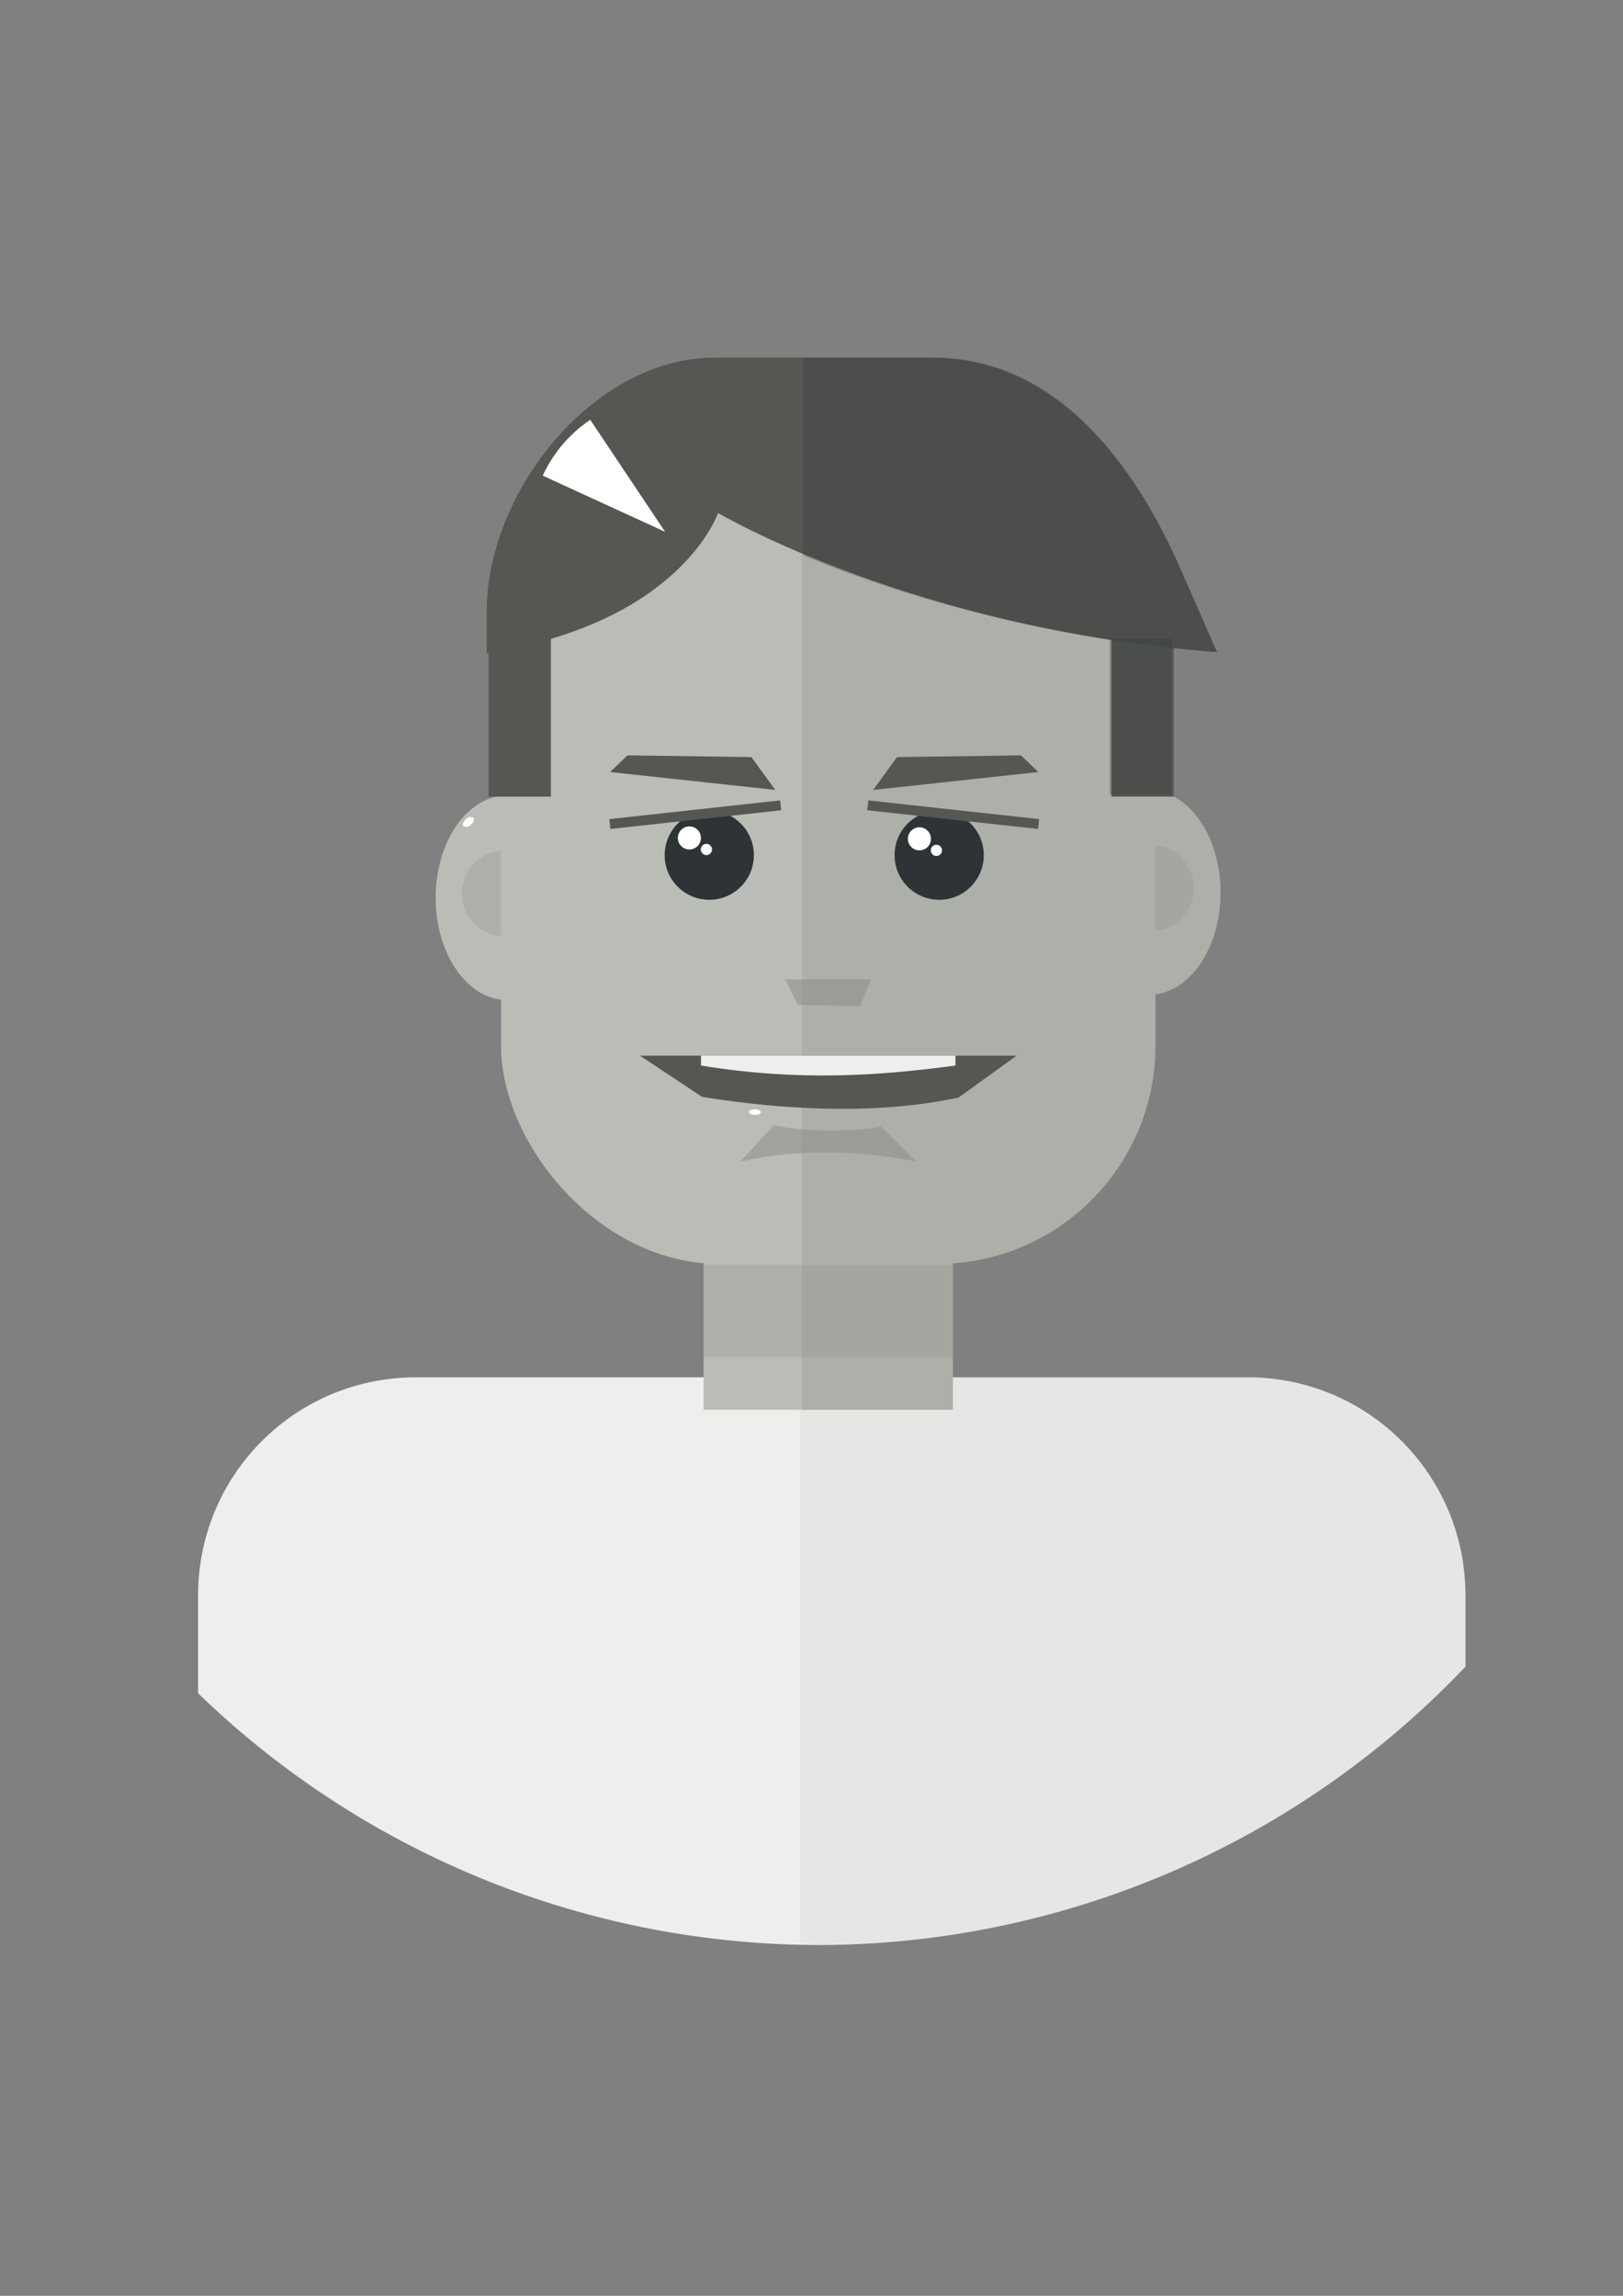 <?xml version="1.0" encoding="UTF-8" standalone="no"?>
<!-- Created with Inkscape (http://www.inkscape.org/) -->

<svg
   xmlns:dc="http://purl.org/dc/elements/1.1/"
   xmlns:cc="http://creativecommons.org/ns#"
   xmlns:rdf="http://www.w3.org/1999/02/22-rdf-syntax-ns#"
   xmlns:svg="http://www.w3.org/2000/svg"
   xmlns="http://www.w3.org/2000/svg"
   xmlns:sodipodi="http://sodipodi.sourceforge.net/DTD/sodipodi-0.dtd"
   xmlns:inkscape="http://www.inkscape.org/namespaces/inkscape"
   width="210mm"
   height="297mm"
   viewBox="0 0 744.094 1052.362"
   id="svg2"
   version="1.1"
   inkscape:version="0.91 r"
   sodipodi:docname="new-user.svg">
  <rect x="0" y="0" width="744.094" height="1052.362" fill="#808080" stroke="none"/>
  <defs
     id="defs4" />
  <sodipodi:namedview
     id="base"
     pagecolor="#ffffff"
     bordercolor="#666666"
     borderopacity="1.0"
     inkscape:pageopacity="0.0"
     inkscape:pageshadow="2"
     inkscape:zoom="0.48985036"
     inkscape:cx="903.79202"
     inkscape:cy="1326.1506"
     inkscape:document-units="px"
     inkscape:current-layer="layer1"
     showgrid="false"
     showguides="false"
     inkscape:window-width="1855"
     inkscape:window-height="1176"
     inkscape:window-x="65"
     inkscape:window-y="24"
     inkscape:window-maximized="1" />
  <g
     inkscape:label="Layer 1"
     inkscape:groupmode="layer"
     id="layer1">
    <g
       id="g4553">
      <rect
         style="opacity:1;fill:#eeeeec;fill-opacity:1;stroke:none;stroke-width:1;stroke-linecap:round;stroke-linejoin:round;stroke-miterlimit:4;stroke-dasharray:none;stroke-opacity:1"
         id="rect4379"
         width="581.04"
         height="260.215"
         x="1476.592"
         y="-142.382"
         ry="100" />
      <path
         inkscape:connector-curvature="0"
         id="rect4605"
         d="m 1752.545,-142.381 0,260.215 205.086,0 c 55.4,0 100,-44.6 100,-100 l 0,-60.215 c 0,-55.4 -44.6,-100 -100,-100 l -205.086,0 z"
         style="opacity:0.25;fill:#d3d7cf;fill-opacity:1;stroke:none;stroke-width:1;stroke-linecap:round;stroke-linejoin:round;stroke-miterlimit:4;stroke-dasharray:none;stroke-opacity:1" />
      <rect
         style="opacity:1;fill:#babdb6;fill-opacity:1;stroke:none;stroke-width:1;stroke-linecap:round;stroke-linejoin:round;stroke-miterlimit:4;stroke-dasharray:none;stroke-opacity:1"
         id="rect4321"
         width="114.286"
         height="89.143"
         x="1708.352"
         y="-216.653" />
      <g
         id="g4329"
         transform="matrix(-1,0,0,1,2132.018,-684.011)">
        <ellipse
           style="opacity:1;fill:#babdb6;fill-opacity:1;stroke:none;stroke-width:1;stroke-linecap:round;stroke-linejoin:round;stroke-miterlimit:4;stroke-dasharray:none;stroke-opacity:1"
           id="ellipse4331"
           cx="219.405"
           cy="319.395"
           rx="32.729"
           ry="46.871" />
        <path
           style="opacity:0.25;fill:#888a85;fill-opacity:1;stroke:none;stroke-width:1;stroke-linecap:round;stroke-linejoin:round;stroke-miterlimit:4;stroke-dasharray:none;stroke-opacity:1"
           d="m 216.576,297.784 a 19.46,19.68 0 0 0 -17.779,19.592 19.46,19.68 0 0 0 17.779,19.596 l 0,-39.188 z"
           id="path4333"
           inkscape:connector-curvature="0" />
      </g>
      <path
         style="opacity:0.25;fill:#888a85;fill-opacity:1;stroke:none;stroke-width:1;stroke-linecap:round;stroke-linejoin:round;stroke-miterlimit:4;stroke-dasharray:none;stroke-opacity:1"
         d="m 1915.495,-411.272 0,93.32 a 32.729,46.871 0 0 0 29.848,-46.664 32.729,46.871 0 0 0 -29.848,-46.656 z"
         id="path4377"
         inkscape:connector-curvature="0" />
      <g
         transform="translate(1398.829,-681.586)"
         id="g4371">
        <ellipse
           ry="46.871"
           rx="32.729"
           cy="319.395"
           cx="219.405"
           id="ellipse4373"
           style="opacity:1;fill:#babdb6;fill-opacity:1;stroke:none;stroke-width:1;stroke-linecap:round;stroke-linejoin:round;stroke-miterlimit:4;stroke-dasharray:none;stroke-opacity:1" />
        <path
           inkscape:connector-curvature="0"
           id="path4375"
           d="m 216.576,297.784 a 19.46,19.68 0 0 0 -17.779,19.592 19.46,19.68 0 0 0 17.779,19.596 l 0,-39.188 z"
           style="opacity:0.25;fill:#888a85;fill-opacity:1;stroke:none;stroke-width:1;stroke-linecap:round;stroke-linejoin:round;stroke-miterlimit:4;stroke-dasharray:none;stroke-opacity:1" />
      </g>
      <rect
         y="-216.653"
         x="1753.352"
         height="89.143"
         width="69.286"
         id="rect4323"
         style="opacity:0.25;fill:#888a85;fill-opacity:1;stroke:none;stroke-width:1;stroke-linecap:round;stroke-linejoin:round;stroke-miterlimit:4;stroke-dasharray:none;stroke-opacity:1" />
      <rect
         style="opacity:1;fill:#babdb6;fill-opacity:1;stroke:none;stroke-width:1;stroke-linecap:round;stroke-linejoin:round;stroke-miterlimit:4;stroke-dasharray:none;stroke-opacity:1"
         id="rect4325"
         width="300"
         height="400"
         x="1615.495"
         y="-594.376"
         ry="100"
         rx="100" />
      <path
         style="opacity:0.5;fill:#888a85;fill-opacity:1;stroke:none;stroke-width:1;stroke-linecap:round;stroke-linejoin:round;stroke-miterlimit:4;stroke-dasharray:none;stroke-opacity:1"
         d="m 1740.495,-258.012 c 13.773,3.356 37.216,3.061 49.242,0.758 l 15.909,15.909 c -24.076,-4.627 -51.453,-6.377 -80.303,0 z"
         id="path4327"
         inkscape:connector-curvature="0"
         sodipodi:nodetypes="ccccc" />
      <path
         style="opacity:0.25;fill:#888a85;fill-opacity:1;stroke:none;stroke-width:1;stroke-linecap:round;stroke-linejoin:round;stroke-miterlimit:4;stroke-dasharray:none;stroke-opacity:1"
         d="m 1753.374,-594.275 0,399.9 62.121,0 c 55.4,0 100,-44.589 100,-99.975 l 0,-199.95 c 0,-55.386 -44.6,-99.975 -100,-99.975 l -62.121,0 z"
         id="path4335"
         inkscape:connector-curvature="0" />
      <path
         style="opacity:0.5;fill:#888a85;fill-opacity:1;stroke:none;stroke-width:1;stroke-linecap:round;stroke-linejoin:round;stroke-miterlimit:4;stroke-dasharray:none;stroke-opacity:1"
         d="m 1745.798,-324.763 39.394,0 -5.143,12.205 -28.537,-0.571 z"
         id="path4341"
         inkscape:connector-curvature="0"
         sodipodi:nodetypes="ccccc" />
      <g
         transform="translate(1411.759,-733.306)"
         id="g4689">
        <g
           id="g4351"
           transform="translate(-12.93,102.456)">
          <circle
             style="opacity:1;fill:#2e3436;fill-opacity:1;stroke:none;stroke-width:1;stroke-linecap:round;stroke-linejoin:round;stroke-miterlimit:4;stroke-dasharray:none;stroke-opacity:1"
             id="circle4353"
             cx="312.121"
             cy="249.12"
             r="20.455" />
          <rect
             style="opacity:1;fill:#555753;fill-opacity:1;stroke:none;stroke-width:1;stroke-linecap:round;stroke-linejoin:round;stroke-miterlimit:4;stroke-dasharray:none;stroke-opacity:1"
             id="rect4355"
             width="78.788"
             height="4.545"
             x="239.355"
             y="260.252"
             rx="0"
             ry="0"
             transform="matrix(0.994,-0.109,0.109,0.994,0,0)" />
        </g>
        <path
           sodipodi:nodetypes="ccccc"
           inkscape:connector-curvature="0"
           id="path4357"
           d="m 261.681,305.831 56.835,0.785 10.937,15.063 -75.692,-8.213 z"
           inkscape:transform-center-y="-3.1105114"
           inkscape:transform-center-x="27.790156"
           style="opacity:1;fill:#555753;fill-opacity:1;stroke:none;stroke-width:1;stroke-linecap:round;stroke-linejoin:round;stroke-miterlimit:4;stroke-dasharray:none;stroke-opacity:1" />
        <g
           id="g4679"
           transform="matrix(0.553,0.833,-0.833,0.553,423.027,-91.751)"
           inkscape:transform-center-x="4.2857143"
           inkscape:transform-center-y="6.5714286">
          <circle
             r="5.286"
             cy="351.648"
             cx="289.286"
             id="path4675"
             style="opacity:1;fill:#ffffff;fill-opacity:1;stroke:none;stroke-width:1;stroke-linecap:round;stroke-linejoin:round;stroke-miterlimit:4;stroke-dasharray:none;stroke-opacity:1" />
          <circle
             r="2.571"
             cy="348.076"
             cx="298"
             id="path4677"
             style="opacity:1;fill:#ffffff;fill-opacity:1;stroke:none;stroke-width:1;stroke-linecap:round;stroke-linejoin:round;stroke-miterlimit:4;stroke-dasharray:none;stroke-opacity:1" />
        </g>
      </g>
      <g
         transform="translate(1411.759,-733.306)"
         id="g4698">
        <g
           id="g4361"
           transform="matrix(-1,0,0,1,716.719,102.456)">
          <circle
             r="20.455"
             cy="249.12"
             cx="312.121"
             id="circle4363"
             style="opacity:1;fill:#2e3436;fill-opacity:1;stroke:none;stroke-width:1;stroke-linecap:round;stroke-linejoin:round;stroke-miterlimit:4;stroke-dasharray:none;stroke-opacity:1" />
          <rect
             transform="matrix(0.994,-0.109,0.109,0.994,0,0)"
             ry="0"
             rx="0"
             y="260.252"
             x="239.355"
             height="4.545"
             width="78.788"
             id="rect4365"
             style="opacity:1;fill:#555753;fill-opacity:1;stroke:none;stroke-width:1;stroke-linecap:round;stroke-linejoin:round;stroke-miterlimit:4;stroke-dasharray:none;stroke-opacity:1" />
        </g>
        <path
           style="opacity:1;fill:#555753;fill-opacity:1;stroke:none;stroke-width:1;stroke-linecap:round;stroke-linejoin:round;stroke-miterlimit:4;stroke-dasharray:none;stroke-opacity:1"
           inkscape:transform-center-x="27.790156"
           inkscape:transform-center-y="-3.1105114"
           d="m 442.109,305.831 -56.835,0.785 -10.937,15.063 75.692,-8.213 z"
           id="path4367"
           inkscape:connector-curvature="0"
           sodipodi:nodetypes="ccccc" />
        <g
           inkscape:transform-center-y="6.5714286"
           inkscape:transform-center-x="4.2857143"
           transform="matrix(0.553,0.833,-0.833,0.553,528.487,-91.347)"
           id="g4683">
          <circle
             style="opacity:1;fill:#ffffff;fill-opacity:1;stroke:none;stroke-width:1;stroke-linecap:round;stroke-linejoin:round;stroke-miterlimit:4;stroke-dasharray:none;stroke-opacity:1"
             id="circle4685"
             cx="289.286"
             cy="351.648"
             r="5.286" />
          <circle
             style="opacity:1;fill:#ffffff;fill-opacity:1;stroke:none;stroke-width:1;stroke-linecap:round;stroke-linejoin:round;stroke-miterlimit:4;stroke-dasharray:none;stroke-opacity:1"
             id="circle4687"
             cx="298"
             cy="348.076"
             r="2.571" />
        </g>
      </g>
      <g
         transform="translate(1411.759,-733.306)"
         id="g4731">
        <path
           style="opacity:1;fill:#555753;fill-opacity:1;stroke:none;stroke-width:1;stroke-linecap:round;stroke-linejoin:round;stroke-miterlimit:4;stroke-dasharray:none;stroke-opacity:1"
           d="m 295.961,462.415 c 44.071,6.944 83.559,7.47 117.531,0.275 l 26.608,-19.215 -172.727,0 z"
           id="path4343"
           inkscape:connector-curvature="0"
           sodipodi:nodetypes="ccccc" />
        <path
           inkscape:connector-curvature="0"
           id="path4345"
           d="m 295.404,443.476 0,4.545 c 44.992,7.324 81.668,4.669 116.666,0 l 0,-4.545 -116.666,0 z"
           style="opacity:1;fill:#eeeeec;fill-opacity:1;stroke:none;stroke-width:1;stroke-linecap:round;stroke-linejoin:round;stroke-miterlimit:4;stroke-dasharray:none;stroke-opacity:1" />
        <ellipse
           style="opacity:1;fill:#ffffff;fill-opacity:1;stroke:none;stroke-width:1;stroke-linecap:round;stroke-linejoin:round;stroke-miterlimit:4;stroke-dasharray:none;stroke-opacity:1"
           id="path4714"
           cx="320.143"
           cy="469.362"
           rx="2.714"
           ry="1.286" />
      </g>
      <g
         id="g4440">
        <rect
           y="-494.028"
           x="1894.31"
           height="85.74"
           width="28.58"
           id="rect4266"
           style="opacity:1;fill:#555753;fill-opacity:1;stroke:none;stroke-width:1;stroke-linecap:round;stroke-linejoin:round;stroke-miterlimit:4;stroke-dasharray:none;stroke-opacity:1" />
        <ellipse
           ry="1.286"
           rx="2.714"
           cy="925.773"
           cx="1364.266"
           id="ellipse4723"
           style="opacity:1;fill:#ffffff;fill-opacity:1;stroke:none;stroke-width:1;stroke-linecap:round;stroke-linejoin:round;stroke-miterlimit:4;stroke-dasharray:none;stroke-opacity:1"
           transform="matrix(0.668,-0.744,0.744,0.668,0,0)" />
        <rect
           style="opacity:1;fill:#555753;fill-opacity:1;stroke:none;stroke-width:1;stroke-linecap:round;stroke-linejoin:round;stroke-miterlimit:4;stroke-dasharray:none;stroke-opacity:1"
           id="rect4258"
           width="28.58"
           height="85.74"
           x="1608.779"
           y="-494.028" />
        <path
           sodipodi:nodetypes="sscccsss"
           inkscape:connector-curvature="0"
           id="path4337"
           d="m 1712.465,-609.527 c -55.4,0 -104.545,61.267 -104.545,116.667 l 0,18.74 c 89.285,-13.786 106.06,-64.195 106.06,-64.195 0,0 89.951,53.313 228.788,63.758 l -16.667,-38 c -22.252,-50.735 -58.236,-96.97 -113.636,-96.97 z"
           style="fill:#555753;fill-opacity:1;fill-rule:evenodd;stroke:none;stroke-width:1px;stroke-linecap:butt;stroke-linejoin:miter;stroke-opacity:1" />
        <path
           inkscape:connector-curvature="0"
           id="path4339"
           d="m 1753.103,-609.528 0,90.793 c 39.646,16.34 105.81,37.929 189.665,44.178 l -16.825,-38 c -22.463,-50.735 -58.79,-96.971 -114.717,-96.971 l -58.124,0 z"
           style="opacity:0.25;fill:#2e3436;fill-rule:evenodd;stroke:none;stroke-width:1px;stroke-linecap:butt;stroke-linejoin:miter;stroke-opacity:1" />
        <path
           style="opacity:1;fill:#ffffff;fill-opacity:1;stroke:none;stroke-width:1;stroke-linecap:round;stroke-linejoin:round;stroke-miterlimit:4;stroke-dasharray:none;stroke-opacity:1"
           id="path4629"
           sodipodi:type="arc"
           sodipodi:cx="-1314.8597"
           sodipodi:cy="-1185.8905"
           sodipodi:rx="61.714287"
           sodipodi:ry="61.714287"
           sodipodi:start="5.7316613"
           sodipodi:end="0"
           d="m -1262.296,-1218.228 a 61.714,61.714 0 0 1 9.15,32.337 l -61.714,0 z"
           transform="matrix(-0.909,-0.417,-0.417,0.909,0,0)" />
        <rect
           style="opacity:0.25;fill:#2e3436;fill-opacity:1;stroke:none;stroke-width:1;stroke-linecap:round;stroke-linejoin:round;stroke-miterlimit:4;stroke-dasharray:none;stroke-opacity:1"
           id="rect4268"
           width="28.58"
           height="71.45"
           x="1893.455"
           y="-480.759" />
      </g>
      <rect
         y="-194.025"
         x="1708.352"
         height="42.272"
         width="114.286"
         id="rect4369"
         style="opacity:0.25;fill:#888a85;fill-opacity:1;stroke:none;stroke-width:1;stroke-linecap:round;stroke-linejoin:round;stroke-miterlimit:4;stroke-dasharray:none;stroke-opacity:1" />
    </g>
    <g
       id="g4506">
      <path
         id="path4904"
         d="m 190.816,631.343 c -55.4,0 -100,44.6 -100,100 l 0,44.811 A 409.959,409.959 0 0 0 375.314,891.558 409.959,409.959 0 0 0 671.855,763.964 l 0,-32.621 c 0,-55.4 -44.6,-100 -100,-100 l -381.039,0 z"
         style="opacity:1;fill:#eeeeec;fill-opacity:1;stroke:none;stroke-width:1;stroke-linecap:round;stroke-linejoin:round;stroke-miterlimit:4;stroke-dasharray:none;stroke-opacity:1"
         inkscape:connector-curvature="0" />
      <path
         id="circle4906"
         d="m 366.77,631.343 0,259.787 a 409.959,409.959 0 0 0 8.545,0.428 409.959,409.959 0 0 0 296.541,-127.594 l 0,-32.621 c 0,-55.4 -44.6,-100 -100,-100 l -205.086,0 z"
         style="opacity:0.25;fill:#d3d7cf;fill-opacity:1;stroke:none;stroke-width:1;stroke-linecap:round;stroke-linejoin:round;stroke-miterlimit:4;stroke-dasharray:none;stroke-opacity:1"
         inkscape:connector-curvature="0" />
      <rect
         y="557.072"
         x="322.577"
         height="89.143"
         width="114.286"
         id="rect4781"
         style="opacity:1;fill:#babdb6;fill-opacity:1;stroke:none;stroke-width:1;stroke-linecap:round;stroke-linejoin:round;stroke-miterlimit:4;stroke-dasharray:none;stroke-opacity:1" />
      <rect
         style="opacity:0.25;fill:#888a85;fill-opacity:1;stroke:none;stroke-width:1;stroke-linecap:round;stroke-linejoin:round;stroke-miterlimit:4;stroke-dasharray:none;stroke-opacity:1"
         id="rect4783"
         width="69.286"
         height="89.143"
         x="367.577"
         y="557.072" />
      <rect
         rx="100"
         ry="100"
         y="179.349"
         x="229.72"
         height="400"
         width="300"
         id="rect4785"
         style="opacity:1;fill:#babdb6;fill-opacity:1;stroke:none;stroke-width:1;stroke-linecap:round;stroke-linejoin:round;stroke-miterlimit:4;stroke-dasharray:none;stroke-opacity:1" />
      <path
         sodipodi:nodetypes="ccccc"
         inkscape:connector-curvature="0"
         id="path4787"
         d="m 354.72,515.713 c 13.773,3.356 37.216,3.061 49.242,0.758 l 15.909,15.909 c -24.076,-4.627 -51.453,-6.377 -80.303,0 z"
         style="opacity:0.5;fill:#888a85;fill-opacity:1;stroke:none;stroke-width:1;stroke-linecap:round;stroke-linejoin:round;stroke-miterlimit:4;stroke-dasharray:none;stroke-opacity:1" />
      <g
         transform="matrix(-1,0,0,1,746.242,89.714)"
         id="g4789">
        <ellipse
           ry="46.871"
           rx="32.729"
           cy="319.395"
           cx="219.405"
           id="ellipse4791"
           style="opacity:1;fill:#babdb6;fill-opacity:1;stroke:none;stroke-width:1;stroke-linecap:round;stroke-linejoin:round;stroke-miterlimit:4;stroke-dasharray:none;stroke-opacity:1" />
        <path
           inkscape:connector-curvature="0"
           id="path4793"
           d="m 216.576,297.784 a 19.46,19.68 0 0 0 -17.779,19.592 19.46,19.68 0 0 0 17.779,19.596 l 0,-39.188 z"
           style="opacity:0.25;fill:#888a85;fill-opacity:1;stroke:none;stroke-width:1;stroke-linecap:round;stroke-linejoin:round;stroke-miterlimit:4;stroke-dasharray:none;stroke-opacity:1" />
      </g>
      <path
         inkscape:connector-curvature="0"
         id="path4795"
         d="m 367.598,179.349 0,400 62.121,0 c 55.4,0 100,-44.6 100,-100 l 0,-200 c 0,-55.4 -44.6,-100 -100,-100 l -62.121,0 z"
         style="opacity:0.25;fill:#888a85;fill-opacity:1;stroke:none;stroke-width:1;stroke-linecap:round;stroke-linejoin:round;stroke-miterlimit:4;stroke-dasharray:none;stroke-opacity:1" />
      <path
         sodipodi:nodetypes="ccccc"
         inkscape:connector-curvature="0"
         id="path4797"
         d="m 360.023,448.962 39.394,0 -5.143,12.205 -28.537,-0.571 z"
         style="opacity:0.5;fill:#888a85;fill-opacity:1;stroke:none;stroke-width:1;stroke-linecap:round;stroke-linejoin:round;stroke-miterlimit:4;stroke-dasharray:none;stroke-opacity:1" />
      <rect
         style="opacity:0.25;fill:#888a85;fill-opacity:1;stroke:none;stroke-width:1;stroke-linecap:round;stroke-linejoin:round;stroke-miterlimit:4;stroke-dasharray:none;stroke-opacity:1"
         id="rect4799"
         width="114.286"
         height="42.272"
         x="322.577"
         y="579.699" />
      <g
         id="g4801"
         transform="translate(13.053,92.138)">
        <ellipse
           style="opacity:1;fill:#babdb6;fill-opacity:1;stroke:none;stroke-width:1;stroke-linecap:round;stroke-linejoin:round;stroke-miterlimit:4;stroke-dasharray:none;stroke-opacity:1"
           id="ellipse4803"
           cx="219.405"
           cy="319.395"
           rx="32.729"
           ry="46.871" />
        <path
           style="opacity:0.25;fill:#888a85;fill-opacity:1;stroke:none;stroke-width:1;stroke-linecap:round;stroke-linejoin:round;stroke-miterlimit:4;stroke-dasharray:none;stroke-opacity:1"
           d="m 216.576,297.784 a 19.46,19.68 0 0 0 -17.779,19.592 19.46,19.68 0 0 0 17.779,19.596 l 0,-39.188 z"
           id="path4805"
           inkscape:connector-curvature="0" />
      </g>
      <path
         inkscape:connector-curvature="0"
         id="path4807"
         d="m 529.719,362.453 0,93.32 a 32.729,46.871 0 0 0 29.848,-46.664 32.729,46.871 0 0 0 -29.848,-46.656 z"
         style="opacity:0.25;fill:#888a85;fill-opacity:1;stroke:none;stroke-width:1;stroke-linecap:round;stroke-linejoin:round;stroke-miterlimit:4;stroke-dasharray:none;stroke-opacity:1" />
      <g
         transform="translate(25.983,40.418)"
         id="g4821">
        <g
           transform="translate(-12.93,102.456)"
           id="g4823">
          <circle
             r="20.455"
             cy="249.12"
             cx="312.121"
             id="circle4825"
             style="opacity:1;fill:#2e3436;fill-opacity:1;stroke:none;stroke-width:1;stroke-linecap:round;stroke-linejoin:round;stroke-miterlimit:4;stroke-dasharray:none;stroke-opacity:1" />
          <rect
             transform="matrix(0.994,-0.109,0.109,0.994,0,0)"
             ry="0"
             rx="0"
             y="260.252"
             x="239.355"
             height="4.545"
             width="78.788"
             id="rect4827"
             style="opacity:1;fill:#555753;fill-opacity:1;stroke:none;stroke-width:1;stroke-linecap:round;stroke-linejoin:round;stroke-miterlimit:4;stroke-dasharray:none;stroke-opacity:1" />
        </g>
        <path
           style="opacity:1;fill:#555753;fill-opacity:1;stroke:none;stroke-width:1;stroke-linecap:round;stroke-linejoin:round;stroke-miterlimit:4;stroke-dasharray:none;stroke-opacity:1"
           inkscape:transform-center-x="27.790156"
           inkscape:transform-center-y="-3.1105114"
           d="m 261.681,305.831 56.835,0.785 10.937,15.063 -75.692,-8.213 z"
           id="path4829"
           inkscape:connector-curvature="0"
           sodipodi:nodetypes="ccccc" />
        <g
           inkscape:transform-center-y="6.5714286"
           inkscape:transform-center-x="4.2857143"
           transform="matrix(0.553,0.833,-0.833,0.553,423.027,-91.751)"
           id="g4831">
          <circle
             style="opacity:1;fill:#ffffff;fill-opacity:1;stroke:none;stroke-width:1;stroke-linecap:round;stroke-linejoin:round;stroke-miterlimit:4;stroke-dasharray:none;stroke-opacity:1"
             id="circle4833"
             cx="289.286"
             cy="351.648"
             r="5.286" />
          <circle
             style="opacity:1;fill:#ffffff;fill-opacity:1;stroke:none;stroke-width:1;stroke-linecap:round;stroke-linejoin:round;stroke-miterlimit:4;stroke-dasharray:none;stroke-opacity:1"
             id="circle4835"
             cx="298"
             cy="348.076"
             r="2.571" />
        </g>
      </g>
      <g
         transform="translate(25.983,40.418)"
         id="g4837">
        <g
           transform="matrix(-1,0,0,1,716.719,102.456)"
           id="g4839">
          <circle
             style="opacity:1;fill:#2e3436;fill-opacity:1;stroke:none;stroke-width:1;stroke-linecap:round;stroke-linejoin:round;stroke-miterlimit:4;stroke-dasharray:none;stroke-opacity:1"
             id="circle4841"
             cx="312.121"
             cy="249.12"
             r="20.455" />
          <rect
             style="opacity:1;fill:#555753;fill-opacity:1;stroke:none;stroke-width:1;stroke-linecap:round;stroke-linejoin:round;stroke-miterlimit:4;stroke-dasharray:none;stroke-opacity:1"
             id="rect4843"
             width="78.788"
             height="4.545"
             x="239.355"
             y="260.252"
             rx="0"
             ry="0"
             transform="matrix(0.994,-0.109,0.109,0.994,0,0)" />
        </g>
        <path
           sodipodi:nodetypes="ccccc"
           inkscape:connector-curvature="0"
           id="path4845"
           d="m 442.109,305.831 -56.835,0.785 -10.937,15.063 75.692,-8.213 z"
           inkscape:transform-center-y="-3.1105114"
           inkscape:transform-center-x="27.790156"
           style="opacity:1;fill:#555753;fill-opacity:1;stroke:none;stroke-width:1;stroke-linecap:round;stroke-linejoin:round;stroke-miterlimit:4;stroke-dasharray:none;stroke-opacity:1" />
        <g
           id="g4847"
           transform="matrix(0.553,0.833,-0.833,0.553,528.487,-91.347)"
           inkscape:transform-center-x="4.2857143"
           inkscape:transform-center-y="6.5714286">
          <circle
             r="5.286"
             cy="351.648"
             cx="289.286"
             id="circle4849"
             style="opacity:1;fill:#ffffff;fill-opacity:1;stroke:none;stroke-width:1;stroke-linecap:round;stroke-linejoin:round;stroke-miterlimit:4;stroke-dasharray:none;stroke-opacity:1" />
          <circle
             r="2.571"
             cy="348.076"
             cx="298"
             id="circle4851"
             style="opacity:1;fill:#ffffff;fill-opacity:1;stroke:none;stroke-width:1;stroke-linecap:round;stroke-linejoin:round;stroke-miterlimit:4;stroke-dasharray:none;stroke-opacity:1" />
        </g>
      </g>
      <g
         transform="translate(25.983,40.418)"
         id="g4853">
        <path
           sodipodi:nodetypes="ccccc"
           inkscape:connector-curvature="0"
           id="path4855"
           d="m 295.961,462.415 c 44.071,6.944 83.559,7.47 117.531,0.275 l 26.608,-19.215 -172.727,0 z"
           style="opacity:1;fill:#555753;fill-opacity:1;stroke:none;stroke-width:1;stroke-linecap:round;stroke-linejoin:round;stroke-miterlimit:4;stroke-dasharray:none;stroke-opacity:1" />
        <path
           style="opacity:1;fill:#eeeeec;fill-opacity:1;stroke:none;stroke-width:1;stroke-linecap:round;stroke-linejoin:round;stroke-miterlimit:4;stroke-dasharray:none;stroke-opacity:1"
           d="m 295.404,443.476 0,4.545 c 44.992,7.324 81.668,4.669 116.666,0 l 0,-4.545 -116.666,0 z"
           id="path4857"
           inkscape:connector-curvature="0" />
        <ellipse
           ry="1.286"
           rx="2.714"
           cy="469.362"
           cx="320.143"
           id="ellipse4859"
           style="opacity:1;fill:#ffffff;fill-opacity:1;stroke:none;stroke-width:1;stroke-linecap:round;stroke-linejoin:round;stroke-miterlimit:4;stroke-dasharray:none;stroke-opacity:1" />
      </g>
      <ellipse
         ry="1.286"
         rx="2.714"
         cy="411.128"
         cx="-137.121"
         id="ellipse4861"
         style="opacity:1;fill:#ffffff;fill-opacity:1;stroke:none;stroke-width:1;stroke-linecap:round;stroke-linejoin:round;stroke-miterlimit:4;stroke-dasharray:none;stroke-opacity:1"
         transform="matrix(0.668,-0.744,0.744,0.668,0,0)" />
      <g
         transform="translate(-1384.796,773.45)"
         id="g4490">
        <rect
           style="opacity:1;fill:#555753;fill-opacity:1;stroke:none;stroke-width:1;stroke-linecap:round;stroke-linejoin:round;stroke-miterlimit:4;stroke-dasharray:none;stroke-opacity:1"
           id="rect4492"
           width="28.58"
           height="85.74"
           x="1894.31"
           y="-494.028" />
        <ellipse
           transform="matrix(0.668,-0.744,0.744,0.668,0,0)"
           style="opacity:1;fill:#ffffff;fill-opacity:1;stroke:none;stroke-width:1;stroke-linecap:round;stroke-linejoin:round;stroke-miterlimit:4;stroke-dasharray:none;stroke-opacity:1"
           id="ellipse4494"
           cx="1364.266"
           cy="925.773"
           rx="2.714"
           ry="1.286" />
        <rect
           y="-494.028"
           x="1608.779"
           height="85.74"
           width="28.58"
           id="rect4496"
           style="opacity:1;fill:#555753;fill-opacity:1;stroke:none;stroke-width:1;stroke-linecap:round;stroke-linejoin:round;stroke-miterlimit:4;stroke-dasharray:none;stroke-opacity:1" />
        <path
           style="fill:#555753;fill-opacity:1;fill-rule:evenodd;stroke:none;stroke-width:1px;stroke-linecap:butt;stroke-linejoin:miter;stroke-opacity:1"
           d="m 1712.465,-609.527 c -55.4,0 -104.545,61.267 -104.545,116.667 l 0,18.74 c 89.285,-13.786 106.06,-64.195 106.06,-64.195 0,0 89.951,53.313 228.788,63.758 l -16.667,-38 c -22.252,-50.735 -58.236,-96.97 -113.636,-96.97 z"
           id="path4498"
           inkscape:connector-curvature="0"
           sodipodi:nodetypes="sscccsss" />
        <path
           style="opacity:0.25;fill:#2e3436;fill-rule:evenodd;stroke:none;stroke-width:1px;stroke-linecap:butt;stroke-linejoin:miter;stroke-opacity:1"
           d="m 1753.103,-609.528 0,90.793 c 39.646,16.34 105.81,37.929 189.665,44.178 l -16.825,-38 c -22.463,-50.735 -58.79,-96.971 -114.717,-96.971 l -58.124,0 z"
           id="path4500"
           inkscape:connector-curvature="0" />
        <path
           transform="matrix(-0.909,-0.417,-0.417,0.909,0,0)"
           d="m -1262.296,-1218.228 a 61.714,61.714 0 0 1 9.15,32.337 l -61.714,0 z"
           sodipodi:end="0"
           sodipodi:start="5.7316613"
           sodipodi:ry="61.714287"
           sodipodi:rx="61.714287"
           sodipodi:cy="-1185.8905"
           sodipodi:cx="-1314.8597"
           sodipodi:type="arc"
           id="path4502"
           style="opacity:1;fill:#ffffff;fill-opacity:1;stroke:none;stroke-width:1;stroke-linecap:round;stroke-linejoin:round;stroke-miterlimit:4;stroke-dasharray:none;stroke-opacity:1" />
        <rect
           y="-480.759"
           x="1893.455"
           height="71.45"
           width="28.58"
           id="rect4504"
           style="opacity:0.25;fill:#2e3436;fill-opacity:1;stroke:none;stroke-width:1;stroke-linecap:round;stroke-linejoin:round;stroke-miterlimit:4;stroke-dasharray:none;stroke-opacity:1" />
      </g>
    </g>
  </g>
</svg>
